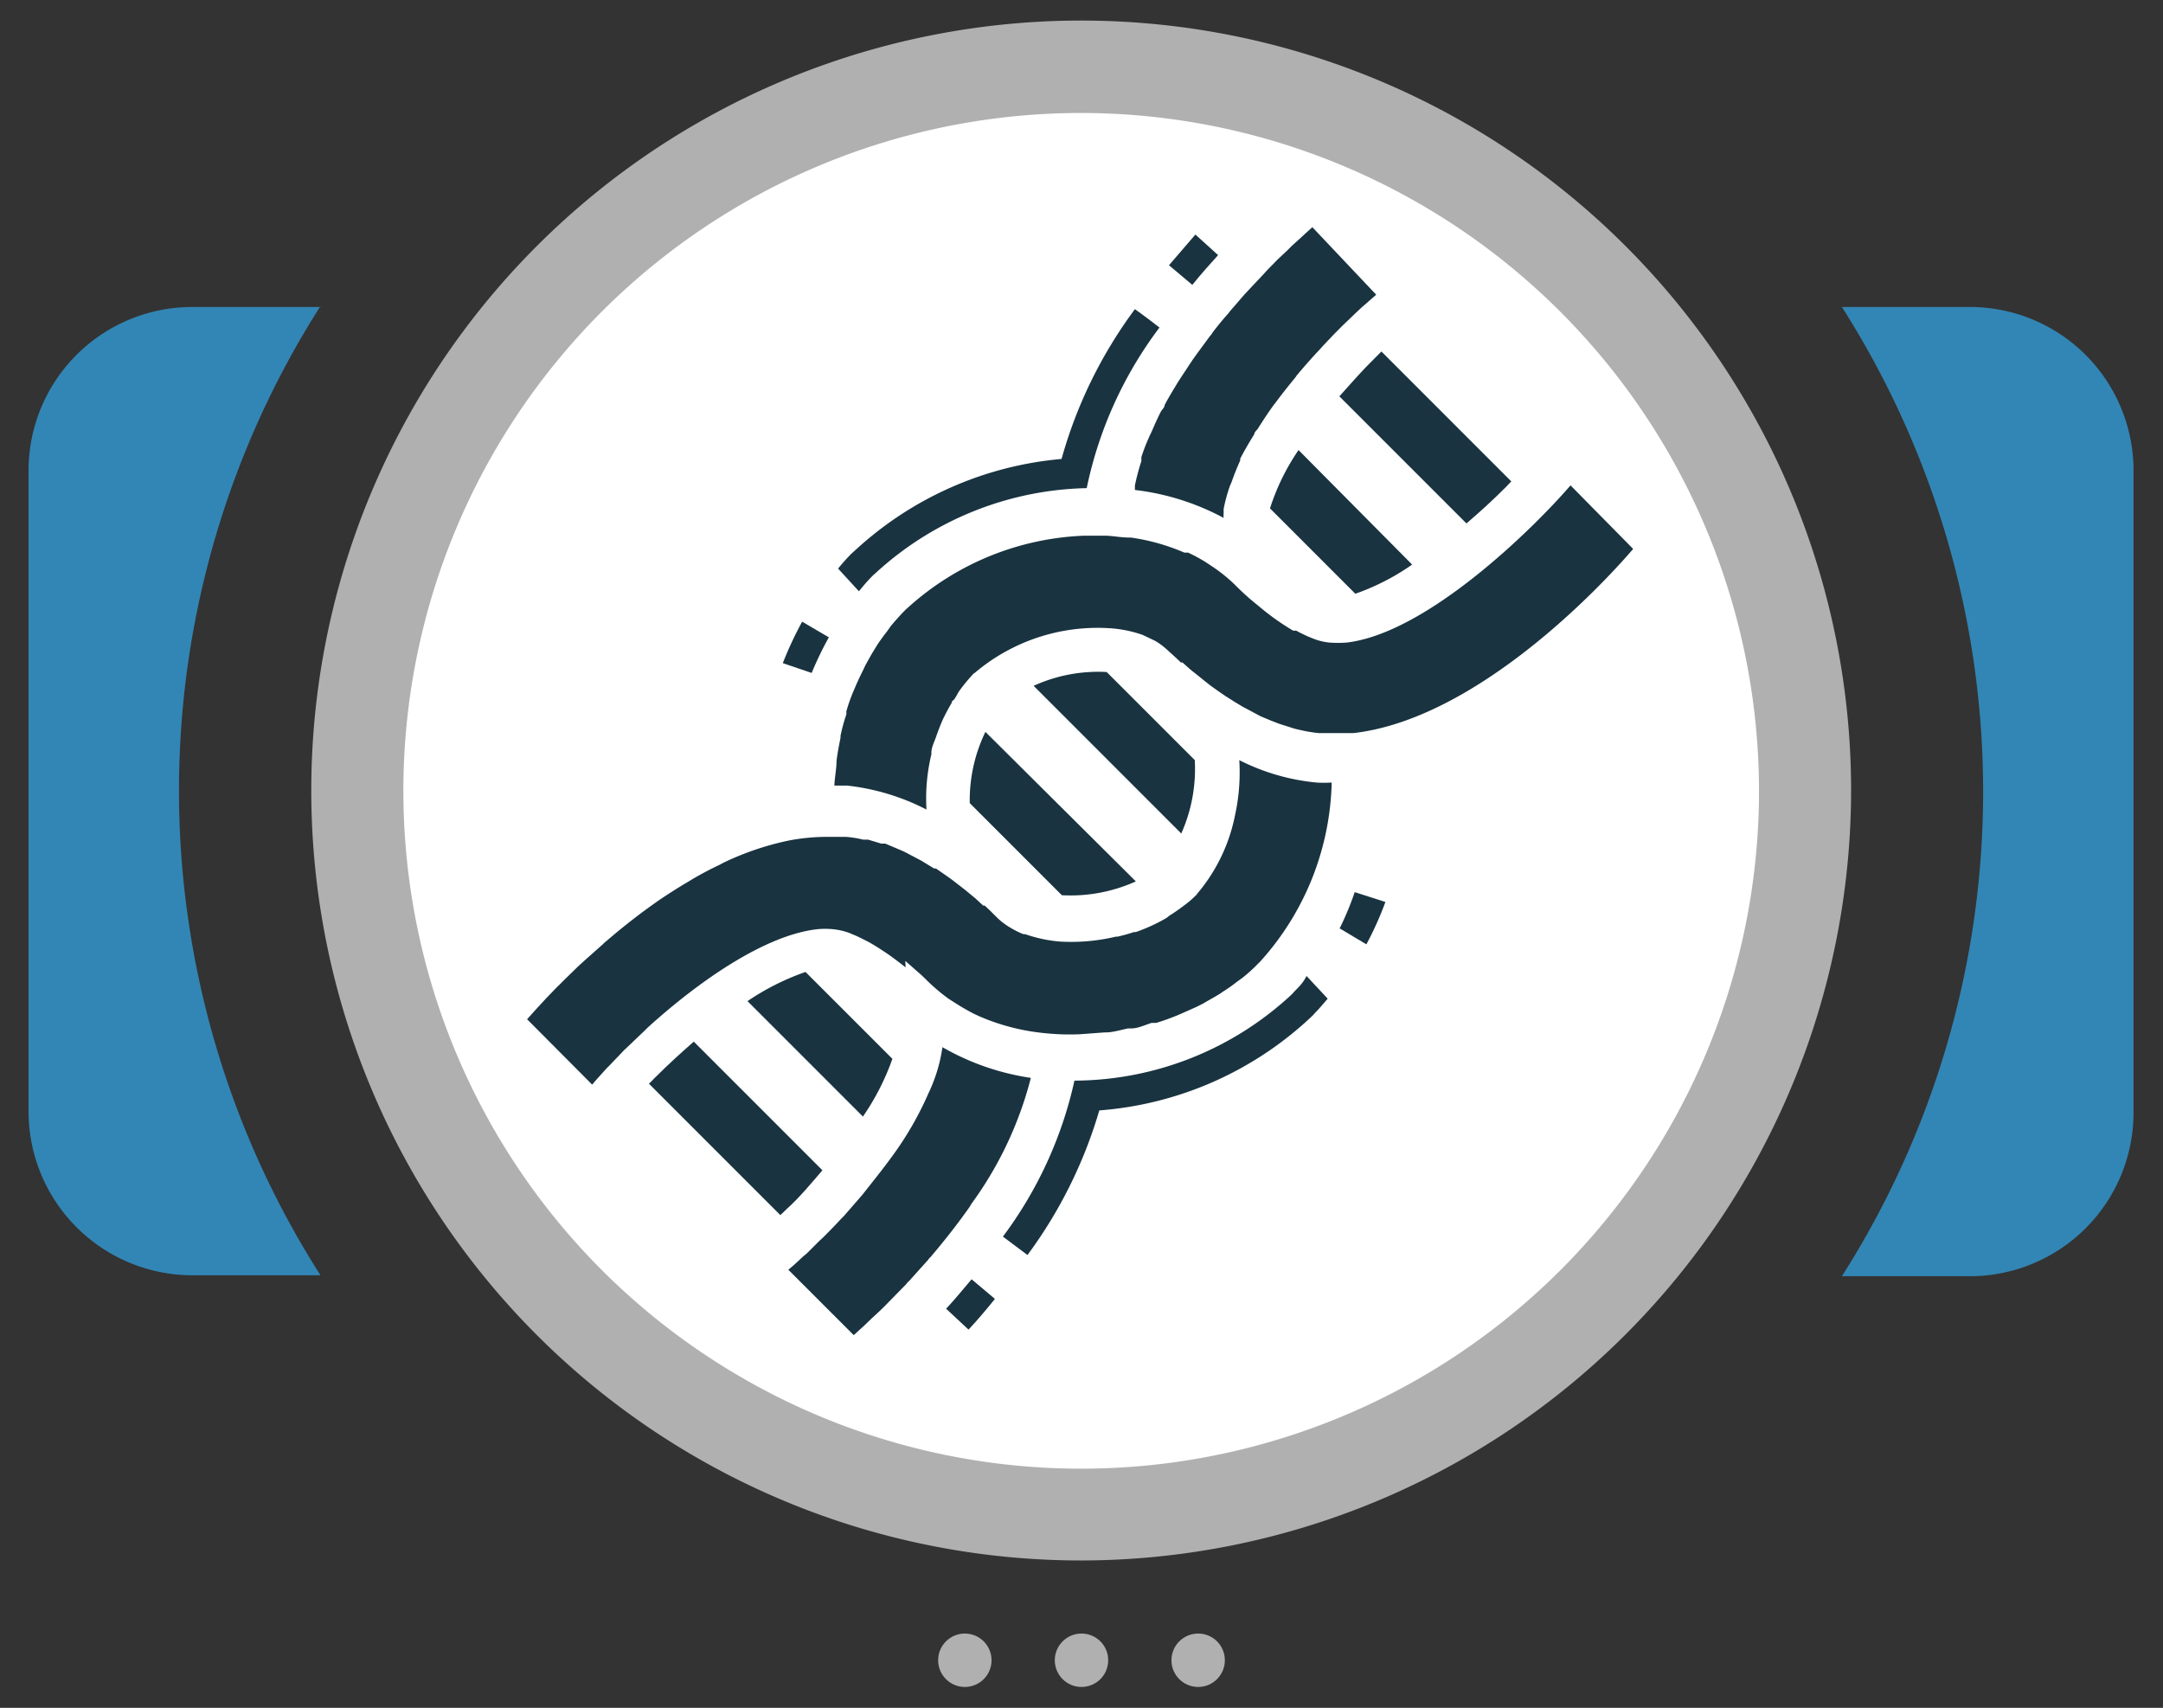 <svg xmlns="http://www.w3.org/2000/svg" viewBox="0 0 70.46 55.63"><rect x="0" y="0" width="70.46" height="55.63" fill="#333333" stroke="none"/><defs><style>.cls-1{fill:#fff;}.cls-2{fill:#3286b5;}.cls-3{fill:#b0b0b0;}.cls-4{fill:#193340;}</style></defs><title>Web_icons</title><g id="EPS_BACK" data-name="EPS BACK"><circle class="cls-1" cx="35.23" cy="25.75" r="23.72"/><path class="cls-2" d="M10.44,10H6.25A5.33,5.33,0,0,0,.93,15.28V36.22a5.34,5.34,0,0,0,5.32,5.32h4.19a29.33,29.33,0,0,1,0-31.57Z"/><path class="cls-2" d="M64.21,10H60a29.38,29.38,0,0,1,0,31.57h4.19a5.33,5.33,0,0,0,5.31-5.32V15.28A5.33,5.33,0,0,0,64.21,10Z"/><path class="cls-3" d="M35.23,50.83A25.08,25.08,0,1,1,60.3,25.75,25.11,25.11,0,0,1,35.23,50.83Zm0-47.15A22.08,22.08,0,1,0,57.3,25.75,22.1,22.1,0,0,0,35.23,3.68Z"/><circle class="cls-3" cx="31.43" cy="54.08" r="0.87"/><circle class="cls-3" cx="35.23" cy="54.08" r="0.87"/><circle class="cls-3" cx="39.03" cy="54.08" r="0.87"/></g><g id="EPS_ICON" data-name="EPS ICON"><path class="cls-4" d="M31.58,39.3a12,12,0,0,0,2-4.19,8.15,8.15,0,0,1-2.88-1,5.13,5.13,0,0,1-.45,1.49h0a10.72,10.72,0,0,1-1,1.8h0c-.36.52-.75,1-1.16,1.52h0l-.6.69-.1.1c-.2.22-.4.42-.6.62l0,0-.1.09-.41.41-.11.09c-.17.16-.33.31-.49.44l2.13,2.13.22-.2.1-.09.27-.26.11-.1c.14-.13.29-.27.44-.43h0l.57-.58a.52.52,0,0,1,.1-.11l.62-.69a.27.27,0,0,1,.07-.08c.45-.53.91-1.11,1.34-1.73Z"/><path class="cls-4" d="M51.16,15.81c-1.16,1.35-4.65,4.81-7.29,5.12v0a3.82,3.82,0,0,1-.57,0,1.91,1.91,0,0,1-.5-.12l-.15-.06a4.25,4.25,0,0,1-.43-.21.31.31,0,0,1-.1,0A8.09,8.09,0,0,1,41,19.74h0a8.18,8.18,0,0,1-.76-.68,5.19,5.19,0,0,0-.68-.56l-.12-.08A4.88,4.88,0,0,0,38.7,18L38.58,18a6.81,6.81,0,0,0-1.74-.49h-.06c-.25,0-.49-.05-.74-.06h0c-.24,0-.49,0-.74,0h0a9.07,9.07,0,0,0-5.7,2.32l-.09.08h0c-.17.17-.33.35-.49.54l-.12.17c-.11.14-.22.29-.32.44l-.11.18c-.1.16-.19.33-.28.49l-.08.17c-.09.18-.18.37-.26.56l-.06.14a5.83,5.83,0,0,0-.22.63l0,.1a5.56,5.56,0,0,0-.19.7l0,.06c-.05.25-.1.51-.13.76v0c0,.26-.06.53-.07.8h0c.14,0,.28,0,.42,0a7.37,7.37,0,0,1,2.58.78,6.16,6.16,0,0,1,.16-1.8v-.05c0-.18.1-.36.16-.54v0c.07-.2.14-.38.22-.56h0c.08-.16.16-.32.25-.47s0-.09.07-.13.14-.22.22-.33l.09-.12c.1-.13.21-.26.32-.38h0a.27.27,0,0,1,.08-.07,6.19,6.19,0,0,1,4.34-1.46h0a4,4,0,0,1,1.13.22l0,0,.4.19.1.06a2.69,2.69,0,0,1,.37.3l.09.08,0,0,.12.11,0,0,.17.16.05,0,.26.23h0l.06.05.14.11.26.21.19.15.28.2.22.15.3.19.25.15.32.17.26.14.36.15.26.1.41.13a2,2,0,0,0,.23.06,4.64,4.64,0,0,0,.65.11h.38c.21,0,.42,0,.62,0l.11,0c4-.45,8.07-4.77,9.12-6Z"/><path class="cls-4" d="M29.49,31.3l.41.36h0c.13.11.24.22.33.31h0a6.22,6.22,0,0,0,.68.57l.19.12c.2.13.41.25.62.36l.15.07a7,7,0,0,0,1.81.52,8.07,8.07,0,0,0,1.48.08l.81-.06H36c.25,0,.5-.08.74-.13l.1,0c.23,0,.45-.11.67-.18l.15,0q.3-.09.6-.21l.17-.07.54-.24.2-.1.47-.27a2.26,2.26,0,0,0,.2-.13,4.37,4.37,0,0,0,.44-.31l.18-.13a4.88,4.88,0,0,0,.53-.48h0a.6.6,0,0,0,.08-.08,9,9,0,0,0,2.31-5.81,4,4,0,0,1-.49,0,7,7,0,0,1-2.52-.73,6.5,6.5,0,0,1-.14,1.8A5.64,5.64,0,0,1,39,29.11a.27.27,0,0,1-.07.08h0a3.05,3.05,0,0,1-.38.32l-.12.09c-.1.07-.21.15-.33.22L38,29.9a5.75,5.75,0,0,1-1,.46l-.06,0a5.44,5.44,0,0,1-.54.15h-.05a6.3,6.3,0,0,1-1.82.16,4.54,4.54,0,0,1-1.13-.24l-.06,0a2.81,2.81,0,0,1-.39-.19l-.1-.06a2.28,2.28,0,0,1-.38-.3h0l-.09-.09,0,0-.13-.13,0,0-.17-.16-.05,0-.26-.24h0l-.34-.28-.09-.07-.31-.24-.11-.08-.43-.3-.06,0-.41-.25-.15-.08-.4-.21-.11-.05-.52-.22-.13,0-.43-.13-.16,0a3.44,3.44,0,0,0-.56-.09H27a6.52,6.52,0,0,0-1.31.12,9.31,9.31,0,0,0-2.12.72l-.13.07c-.3.14-.6.3-.89.47l-.13.08c-.31.18-.62.38-.92.58l0,0a20.72,20.72,0,0,0-1.73,1.34c-.07.05-.12.11-.18.16l-.54.48-.22.2-.44.43-.19.19a1.85,1.85,0,0,0-.14.14l-.28.29-.11.12-.24.26-.26.29,2.12,2.13c.14-.17.3-.34.46-.52l.09-.09.45-.47a.46.46,0,0,1,.07-.07l0,0,.63-.6.11-.11c1.7-1.54,3.82-3,5.5-3.2a2.63,2.63,0,0,1,.56,0,2.19,2.19,0,0,1,.51.12l.14.06c.15.06.3.14.46.22l.09.05c.19.11.39.24.58.37h0c.2.14.38.28.56.42"/><path class="cls-4" d="M37.44,14.22a6.16,6.16,0,0,0-.26.67s0,.09,0,.13a7.69,7.69,0,0,0-.21.79l0,.15a8.07,8.07,0,0,1,2.89.91.77.77,0,0,1,0-.15s0-.1,0-.14a5.44,5.44,0,0,1,.2-.74l.06-.14A8,8,0,0,1,40.4,15l0-.06c.14-.27.3-.54.46-.8,0-.06.07-.12.11-.17.17-.27.34-.53.53-.79a1.47,1.47,0,0,0,.1-.13c.18-.24.37-.48.56-.71a.76.76,0,0,0,.08-.11c.21-.25.42-.49.64-.73l.14-.15c.21-.23.43-.46.64-.67l0,0,.08-.08.46-.44.16-.15.47-.41L42.75,7.4l0,0-.21.19-.14.13L42.09,8l-.18.18-.3.28c-.14.15-.29.29-.44.46h0l-.48.51-.15.16-.38.44a2.09,2.09,0,0,0-.14.17c-.18.2-.35.41-.52.63a.44.44,0,0,1-.08.11l-.42.57-.15.21-.37.56-.11.17c-.15.25-.3.49-.43.74,0,.06-.06.13-.1.18s-.2.4-.29.61S37.47,14.14,37.44,14.22Z"/><path class="cls-4" d="M41.37,16.56l2.78,2.78A7.52,7.52,0,0,0,46,18.39L42.3,14.66A7.28,7.28,0,0,0,41.37,16.56Z"/><path class="cls-4" d="M43.63,12.91l4.14,4.14c.42-.36.85-.75,1.28-1.18l.18-.19L45,11.45l-.22.22C44.36,12.08,44,12.5,43.63,12.91Z"/><path class="cls-4" d="M38.92,24.76l-2.87-2.87a5.06,5.06,0,0,0-2.38.45l4.81,4.81A5.16,5.16,0,0,0,38.92,24.76Z"/><path class="cls-4" d="M26.79,38.12,22.6,33.93c-.4.35-.81.72-1.21,1.12-.09.08-.16.17-.25.25l4.28,4.28.22-.21C26.05,39,26.43,38.54,26.79,38.12Z"/><path class="cls-4" d="M29.07,34.49l-2.83-2.83a8.11,8.11,0,0,0-1.89.95l3.76,3.76A8,8,0,0,0,29.07,34.49Z"/><path class="cls-4" d="M31.59,26.16l3,3A5.16,5.16,0,0,0,37,28.71L32.1,23.84A5.11,5.11,0,0,0,31.59,26.16Z"/><path class="cls-4" d="M28.44,18.74h0l.09-.08a10.49,10.49,0,0,1,6.87-2.76,13.08,13.08,0,0,1,2.37-5.23c-.28-.22-.51-.39-.8-.6a14.89,14.89,0,0,0-2.39,4.88,11.38,11.38,0,0,0-6.75,3l-.09.08c-.16.16-.3.32-.44.49l.68.74C28.13,19.07,28.28,18.9,28.44,18.74Z"/><path class="cls-4" d="M39.68,8.31l-.74-.67-.86,1,.76.64C39.12,8.93,39.4,8.62,39.68,8.31Z"/><path class="cls-4" d="M27,20.76l-.87-.51a11.9,11.9,0,0,0-.63,1.35l.94.32A11.28,11.28,0,0,1,27,20.76Z"/><path class="cls-4" d="M42.17,32.29l-.08.09A10.44,10.44,0,0,1,35,35.2a13.23,13.23,0,0,1-2.33,5.08l.8.6a15,15,0,0,0,2.34-4.71,11.32,11.32,0,0,0,6.95-3.09l.09-.1c.14-.14.27-.3.4-.45l-.69-.74C42.46,32,42.32,32.14,42.17,32.29Z"/><path class="cls-4" d="M43.64,30.24l.87.52a10.74,10.74,0,0,0,.62-1.38l-1-.32A9.7,9.7,0,0,1,43.64,30.24Z"/><path class="cls-4" d="M30.82,42.63l.73.68c.29-.31.57-.64.86-1l-.76-.64C31.37,42,31.1,42.33,30.82,42.63Z"/></g></svg>